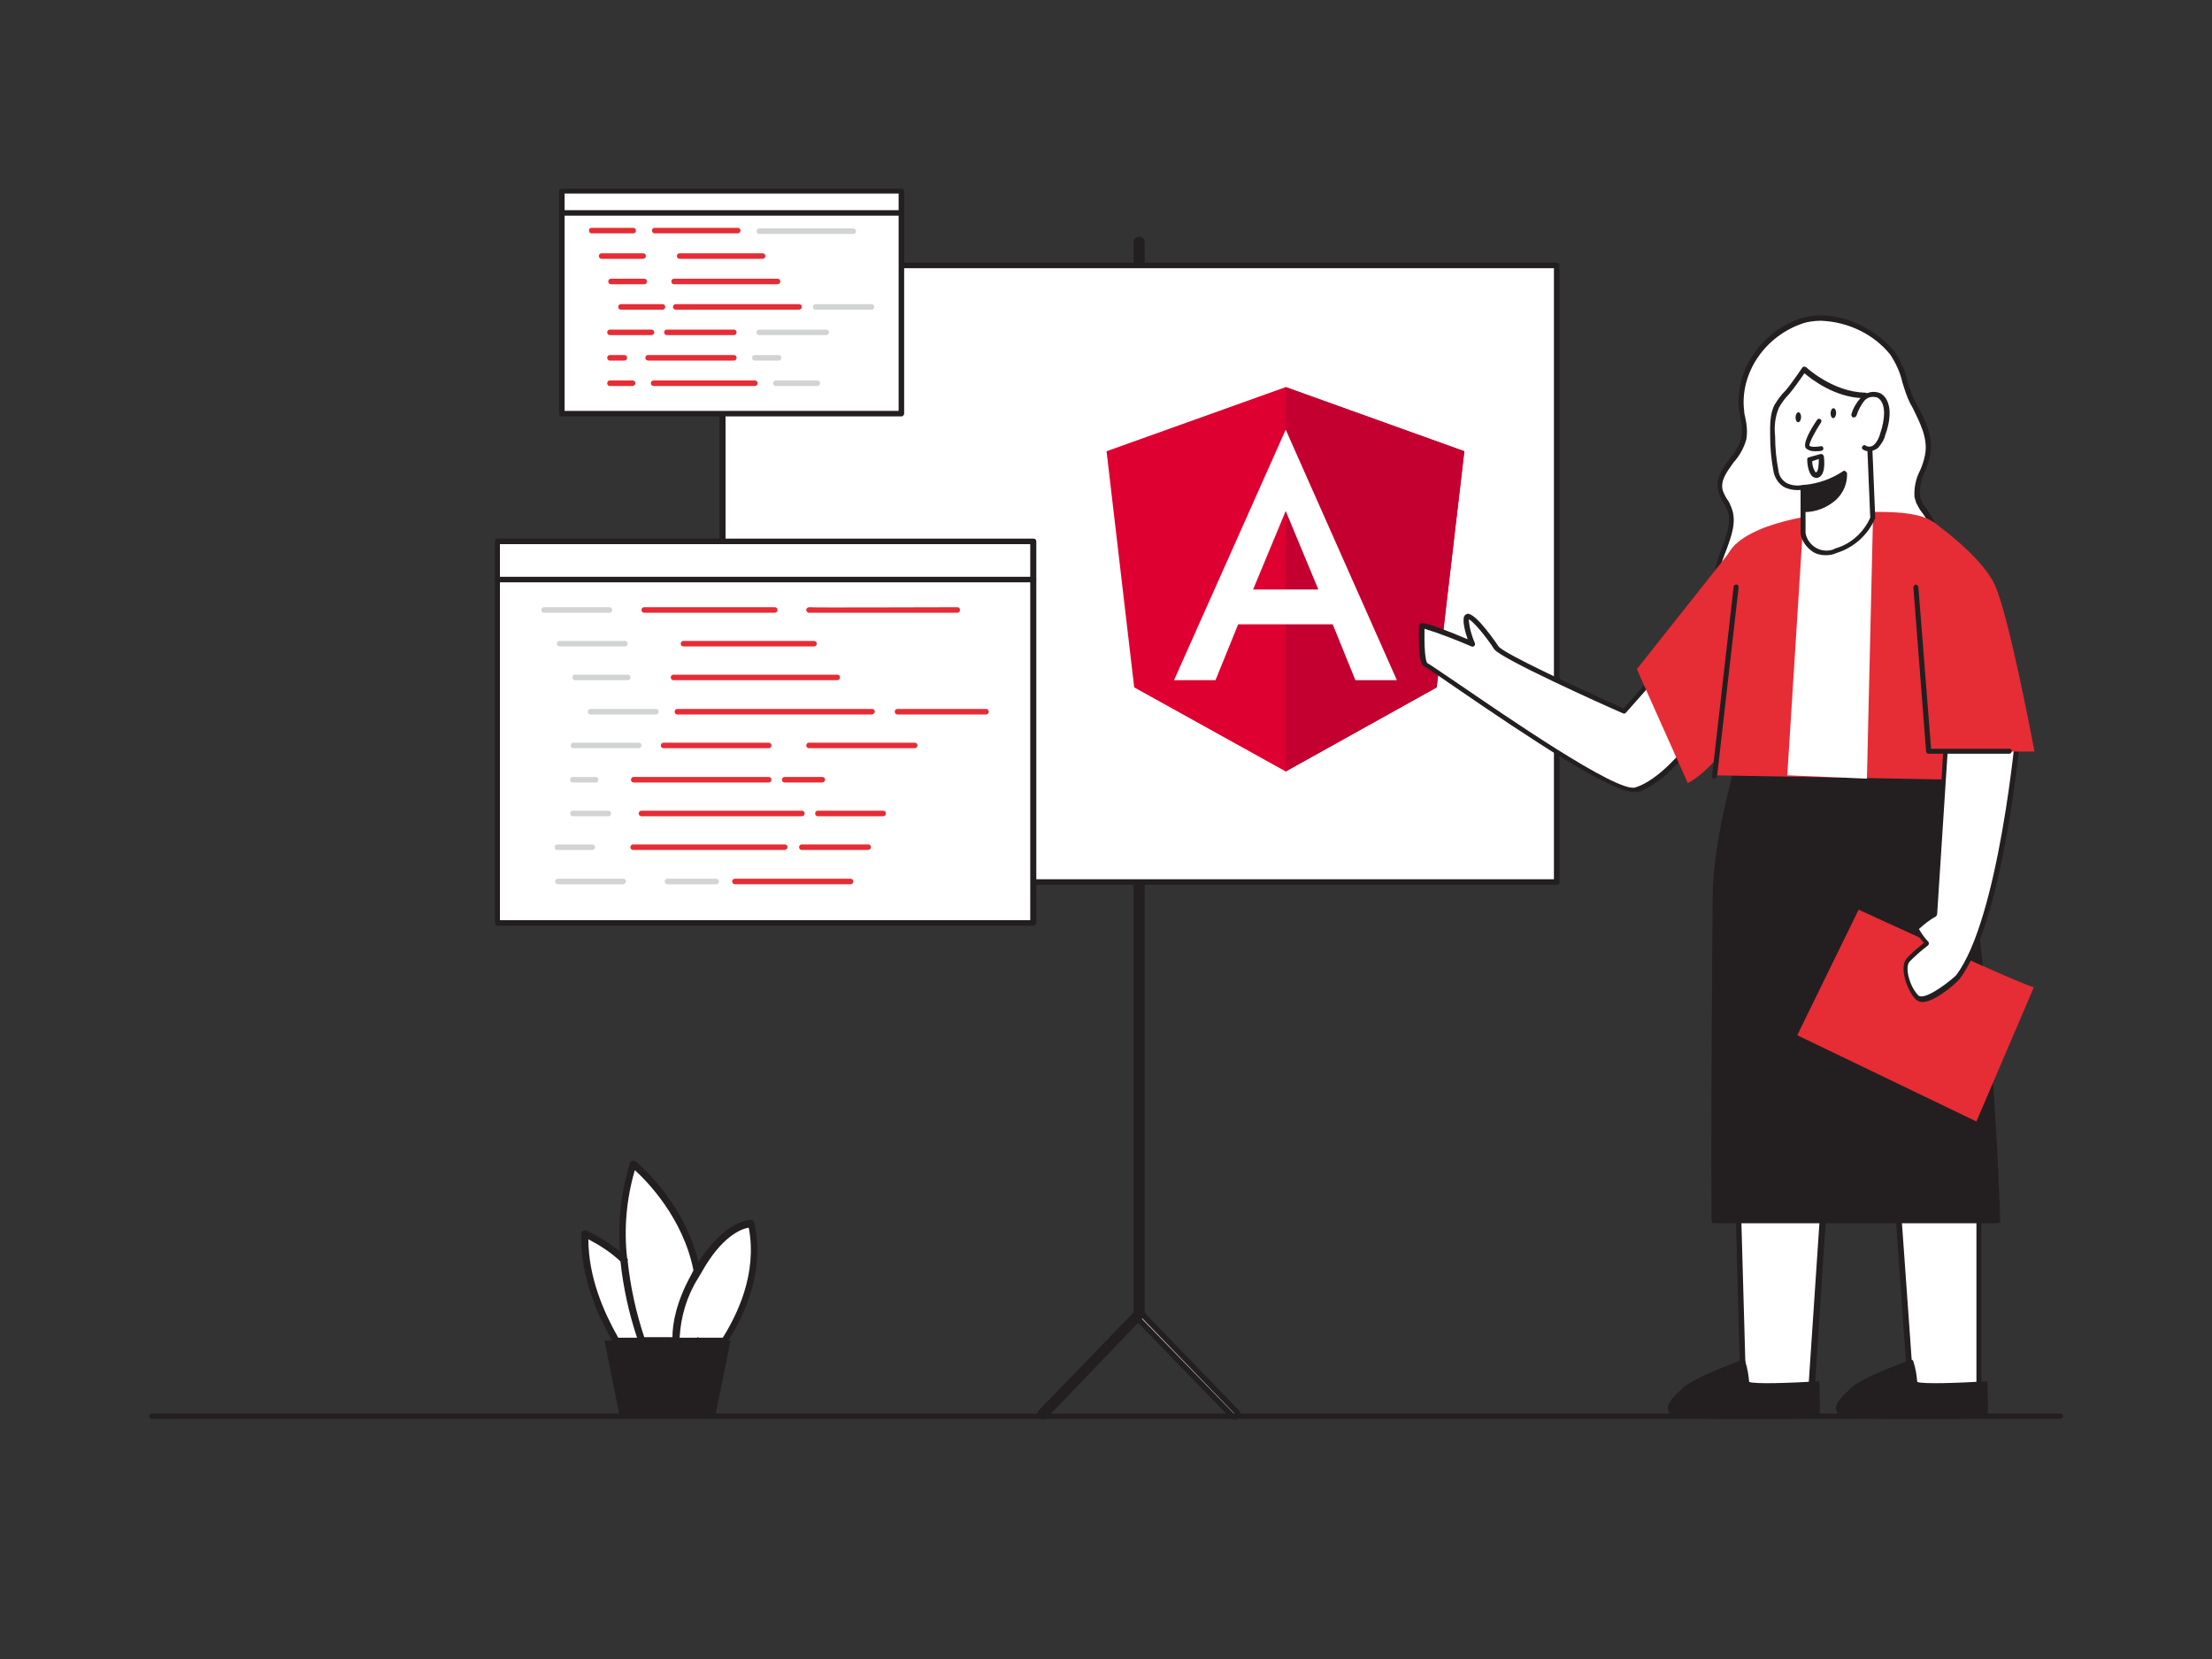 <?xml version="1.0" encoding="utf-8"?>
<!-- Generator: Adobe Illustrator 27.9.0, SVG Export Plug-In . SVG Version: 6.00 Build 0)  -->
<svg version="1.1" id="Calque_1" xmlns="http://www.w3.org/2000/svg" xmlns:xlink="http://www.w3.org/1999/xlink" x="0px" y="0px"
	 viewBox="0 0 400 300" style="enable-background:new 0 0 400 300;" xml:space="preserve">
<rect x="0" y="0" width="400" height="300" fill="#333333" stroke="none"/>
<style type="text/css">
	.st0{fill:#D1D3D4;}
	.st1{fill:none;stroke:#231F20;stroke-linecap:round;stroke-linejoin:round;}
	.st2{fill:#FFFFFF;}
	.st3{fill:#231F20;}
	.st4{fill:#E62C35;}
	.st5{fill:#DD0031;}
	.st6{fill:#C3002F;}
	.st7{display:none;}
	.st8{display:inline;}
	.st9{display:inline;fill:#FFFFFF;}
	.st10{display:inline;fill:#231F20;}
	.st11{display:inline;fill:#E62C35;}
</style>
<g>
	<g>
		<path class="st0" d="M206,238.1c-0.3,0-0.5-0.2-0.5-0.5V43.8c0-0.3,0.2-0.5,0.5-0.5s0.5,0.2,0.5,0.5v193.8
			C206.5,237.9,206.3,238.1,206,238.1z"/>
		<path class="st0" d="M188.6,256.2c-0.1,0-0.3-0.1-0.4-0.1c-0.2-0.2-0.2-0.5,0-0.7c0,0,0,0,0,0l17.4-18c0.2-0.2,0.5-0.2,0.7,0
			l17.4,18c0.2,0.2,0.1,0.5-0.1,0.7c-0.2,0.2-0.5,0.2-0.7,0l-17.1-17.6L189,256C188.9,256.1,188.8,256.2,188.6,256.2z"/>
		<path class="st1" d="M206,238.1c-0.3,0-0.5-0.2-0.5-0.5V43.8c0-0.3,0.2-0.5,0.5-0.5s0.5,0.2,0.5,0.5v193.8
			C206.5,237.9,206.3,238.1,206,238.1z"/>
		<path class="st1" d="M188.6,256.2c-0.1,0-0.3-0.1-0.4-0.1c-0.2-0.2-0.2-0.5,0-0.7c0,0,0,0,0,0l17.4-18c0.2-0.2,0.5-0.2,0.7,0
			l17.4,18c0.2,0.2,0.1,0.5-0.1,0.7c-0.2,0.2-0.5,0.2-0.7,0l-17.1-17.6L189,256C188.9,256.1,188.8,256.2,188.6,256.2z"/>
		<rect x="130.6" y="48" class="st2" width="150.9" height="111.5"/>
		<path class="st3" d="M281.5,160H130.6c-0.3,0-0.5-0.2-0.5-0.5V48c0-0.3,0.2-0.5,0.5-0.5c0,0,0,0,0,0h150.9c0.3,0,0.5,0.2,0.5,0.5
			c0,0,0,0,0,0.1v111.5C282.1,159.8,281.9,160,281.5,160C281.6,160,281.6,160,281.5,160z M131.2,159H281V48.5H131.2V159z"/>
	</g>
	<path class="st0" d="M180.9,122.1h-35.8c-0.3,0-0.5-0.2-0.5-0.5s0.2-0.5,0.5-0.5h35.9c0.3,0,0.5,0.2,0.5,0.5
		C181.4,121.9,181.2,122.1,180.9,122.1C180.9,122.1,180.9,122.1,180.9,122.1z"/>
	<path class="st0" d="M180.9,130.4h-35.8c-0.3,0-0.5-0.2-0.5-0.5s0.2-0.5,0.5-0.5h35.9c0.3,0,0.5,0.2,0.5,0.5
		C181.4,130.1,181.2,130.4,180.9,130.4C180.9,130.4,180.9,130.4,180.9,130.4z"/>
	<path class="st0" d="M180.9,138.6h-35.8c-0.3,0-0.5-0.2-0.5-0.5s0.2-0.5,0.5-0.5h35.9c0.3,0,0.5,0.2,0.5,0.5
		S181.2,138.6,180.9,138.6L180.9,138.6z"/>
	<path class="st0" d="M172.3,146.9h-27.2c-0.3,0-0.5-0.2-0.5-0.5s0.2-0.5,0.5-0.5h27.2c0.3,0,0.5,0.2,0.5,0.5
		C172.8,146.6,172.6,146.9,172.3,146.9C172.3,146.9,172.3,146.9,172.3,146.9z"/>
</g>
<path class="st3" d="M372.5,256.6H27.5c-0.3,0-0.5-0.2-0.5-0.5s0.2-0.5,0.5-0.5h345.1c0.3,0,0.5,0.2,0.5,0.5
	S372.8,256.6,372.5,256.6z"/>
<g>
	<rect x="89.9" y="97.9" class="st2" width="96.9" height="69"/>
	<path class="st3" d="M186.8,167.4H90c-0.3,0-0.5-0.2-0.5-0.5v-69c0-0.3,0.2-0.5,0.5-0.5h96.9c0.3,0,0.5,0.2,0.5,0.5v69
		C187.4,167.2,187.1,167.4,186.8,167.4C186.8,167.4,186.8,167.4,186.8,167.4z M90.4,166.4h95.9v-68H90.4V166.4z"/>
	<path class="st3" d="M186.8,105.3H90c-0.3,0-0.5-0.2-0.5-0.5s0.2-0.5,0.5-0.5h96.9c0.3,0,0.5,0.2,0.5,0.5
		C187.4,105,187.1,105.3,186.8,105.3C186.8,105.3,186.8,105.3,186.8,105.3z"/>
	<path class="st0" d="M110.3,110.8H98.4c-0.3,0-0.5-0.2-0.5-0.5s0.2-0.5,0.5-0.5h11.8c0.3,0,0.5,0.2,0.5,0.5
		S110.5,110.8,110.3,110.8z"/>
	<path class="st4" d="M140.1,110.8h-23.6c-0.3,0-0.5-0.2-0.5-0.5c0-0.3,0.2-0.5,0.5-0.5h23.6c0.3,0,0.5,0.2,0.5,0.5
		S140.4,110.8,140.1,110.8z"/>
	<path class="st4" d="M147.2,116.9h-23.6c-0.3,0-0.5-0.2-0.5-0.5c0-0.3,0.2-0.5,0.5-0.5h23.6c0.3,0,0.5,0.2,0.5,0.5
		S147.5,116.9,147.2,116.9z"/>
	<path class="st0" d="M113,116.9h-11.8c-0.3,0-0.5-0.2-0.5-0.5c0-0.3,0.2-0.5,0.5-0.5H113c0.3,0,0.5,0.2,0.5,0.5
		S113.3,116.9,113,116.9z"/>
	<path class="st0" d="M113.5,123H104c-0.3,0-0.5-0.2-0.5-0.5c0-0.3,0.2-0.5,0.5-0.5h9.5c0.3,0,0.5,0.2,0.5,0.5
		C114,122.8,113.8,123,113.5,123z"/>
	<path class="st4" d="M151.4,123h-29.6c-0.3,0-0.5-0.2-0.5-0.5c0-0.3,0.2-0.5,0.5-0.5h29.6c0.3,0,0.5,0.2,0.5,0.5
		C151.9,122.8,151.7,123,151.4,123z"/>
	<path class="st0" d="M118.6,129.2h-11.8c-0.3,0-0.5-0.2-0.5-0.5s0.2-0.5,0.5-0.5h11.8c0.3,0,0.5,0.2,0.5,0.5
		C119.1,129,118.9,129.2,118.6,129.2z"/>
	<path class="st4" d="M157.6,129.2h-35.1c-0.3,0-0.5-0.2-0.5-0.5s0.2-0.5,0.5-0.5h35.2c0.3,0,0.5,0.2,0.5,0.5
		S157.8,129.2,157.6,129.2L157.6,129.2z"/>
	<path class="st0" d="M115.5,135.3h-11.8c-0.3,0-0.5-0.2-0.5-0.5s0.2-0.5,0.5-0.5h11.8c0.3,0,0.5,0.2,0.5,0.5
		S115.7,135.3,115.5,135.3z"/>
	<path class="st4" d="M139,135.3H120c-0.3,0-0.5-0.2-0.5-0.5s0.2-0.5,0.5-0.5H139c0.3,0,0.5,0.2,0.5,0.5S139.3,135.3,139,135.3z"/>
	<path class="st4" d="M165.4,135.3h-19.1c-0.3,0-0.5-0.2-0.5-0.5s0.2-0.5,0.5-0.5h19.1c0.3,0,0.5,0.2,0.5,0.5
		S165.7,135.3,165.4,135.3z"/>
	<path class="st0" d="M107.7,141.5h-4.1c-0.3,0-0.5-0.2-0.5-0.5s0.2-0.5,0.5-0.5h4.1c0.3,0,0.5,0.2,0.5,0.5S108,141.5,107.7,141.5z"
		/>
	<path class="st4" d="M139,141.5h-24.4c-0.3,0-0.5-0.2-0.5-0.5s0.2-0.5,0.5-0.5H139c0.3,0,0.5,0.2,0.5,0.5S139.3,141.5,139,141.5z"
		/>
	<path class="st4" d="M148.7,141.5h-6.8c-0.3,0-0.5-0.2-0.5-0.5s0.2-0.5,0.5-0.5h6.8c0.3,0,0.5,0.2,0.5,0.5S148.9,141.5,148.7,141.5
		z"/>
	<path class="st0" d="M110,147.6h-6.4c-0.3,0-0.5-0.2-0.5-0.5c0-0.3,0.2-0.5,0.5-0.5h6.4c0.3,0,0.5,0.2,0.5,0.5
		C110.5,147.4,110.3,147.6,110,147.6z"/>
	<path class="st4" d="M145,147.6h-29c-0.3,0-0.5-0.2-0.5-0.5s0.2-0.5,0.5-0.5h29c0.3,0,0.5,0.2,0.5,0.5
		C145.5,147.4,145.3,147.6,145,147.6z"/>
	<path class="st4" d="M159.7,147.6h-11.8c-0.3,0-0.5-0.2-0.5-0.5s0.2-0.5,0.5-0.5h11.8c0.3,0,0.5,0.2,0.5,0.5
		C160.2,147.4,160,147.6,159.7,147.6z"/>
	<path class="st0" d="M107.1,153.7h-6.3c-0.3,0-0.5-0.2-0.5-0.5c0-0.3,0.2-0.5,0.5-0.5h6.3c0.3,0,0.5,0.2,0.5,0.5
		S107.4,153.7,107.1,153.7z"/>
	<path class="st4" d="M141.9,153.7h-27.4c-0.3,0-0.5-0.2-0.5-0.5s0.2-0.5,0.5-0.5h27.4c0.3,0,0.5,0.2,0.5,0.5
		S142.1,153.7,141.9,153.7z"/>
	<path class="st0" d="M112.7,159.9h-11.8c-0.3,0-0.5-0.2-0.5-0.5c0-0.3,0.2-0.5,0.5-0.5h11.8c0.3,0,0.5,0.2,0.5,0.5
		S112.9,159.9,112.7,159.9z"/>
	<path class="st4" d="M178.3,129.2h-16c-0.3,0-0.5-0.2-0.5-0.5s0.2-0.5,0.5-0.5h16c0.3,0,0.5,0.2,0.5,0.5S178.6,129.2,178.3,129.2z"
		/>
	<path class="st4" d="M154.3,110.8c-4.6,0-7.9,0-8.1,0c-0.3-0.1-0.4-0.3-0.4-0.6c0.1-0.3,0.3-0.4,0.6-0.4c0.8,0.1,19.5,0,26.7,0l0,0
		c0.3,0,0.5,0.2,0.5,0.5c0,0.3-0.2,0.5-0.5,0.5L154.3,110.8z"/>
	<path class="st4" d="M157,153.7h-12c-0.3,0-0.5-0.2-0.5-0.5s0.2-0.5,0.5-0.5h12c0.3,0,0.5,0.2,0.5,0.5S157.2,153.7,157,153.7z"/>
	<path class="st0" d="M129.5,159.9h-8.8c-0.3,0-0.5-0.2-0.5-0.5s0.2-0.5,0.5-0.5h8.8c0.3,0,0.5,0.2,0.5,0.5S129.8,159.9,129.5,159.9
		z"/>
	<path class="st4" d="M153.8,159.9h-20.9c-0.3,0-0.5-0.2-0.5-0.5s0.2-0.5,0.5-0.5h20.9c0.3,0,0.5,0.2,0.5,0.5
		C154.3,159.7,154.1,159.9,153.8,159.9L153.8,159.9z"/>
</g>
<g>
	<rect x="101.6" y="34.5" class="st2" width="61.4" height="40.2"/>
	<path class="st3" d="M163,75.3h-61.4c-0.3,0-0.5-0.2-0.5-0.5V34.6c0-0.3,0.2-0.5,0.5-0.5H163c0.3,0,0.5,0.2,0.5,0.5v40.2
		C163.5,75,163.3,75.3,163,75.3z M102.1,74.3h60.4V35h-60.4V74.3z"/>
	<path class="st3" d="M163,39h-61.4c-0.3,0-0.5-0.2-0.5-0.5s0.2-0.5,0.5-0.5H163c0.3,0,0.5,0.2,0.5,0.5S163.3,39,163,39z"/>
	<path class="st4" d="M114.5,42.2H107c-0.3,0-0.5-0.2-0.5-0.5s0.2-0.5,0.5-0.5h7.5c0.3,0,0.5,0.2,0.5,0.5
		C115,42,114.8,42.2,114.5,42.2z"/>
	<path class="st4" d="M133.4,42.2h-15c-0.3,0-0.5-0.2-0.5-0.5c0-0.3,0.2-0.5,0.5-0.5h15c0.3,0,0.5,0.2,0.5,0.5
		S133.7,42.2,133.4,42.2z"/>
	<path class="st4" d="M137.9,46.8h-15c-0.3,0-0.5-0.2-0.5-0.5c0-0.3,0.2-0.5,0.5-0.5h15c0.3,0,0.5,0.2,0.5,0.5
		S138.2,46.8,137.9,46.8z"/>
	<path class="st4" d="M116.3,46.8h-7.5c-0.3,0-0.5-0.2-0.5-0.5s0.2-0.5,0.5-0.5h7.5c0.3,0,0.5,0.2,0.5,0.5
		C116.8,46.6,116.5,46.8,116.3,46.8z"/>
	<path class="st4" d="M116.5,51.4h-6c-0.3,0-0.5-0.2-0.5-0.5s0.2-0.5,0.5-0.5h6c0.3,0,0.5,0.2,0.5,0.5S116.8,51.4,116.5,51.4z"/>
	<path class="st4" d="M140.6,51.4h-18.7c-0.3,0-0.5-0.2-0.5-0.5c0-0.3,0.2-0.5,0.5-0.5h18.7c0.3,0,0.5,0.2,0.5,0.5
		C141.1,51.2,140.9,51.4,140.6,51.4z"/>
	<path class="st4" d="M119.8,56h-7.5c-0.3,0-0.5-0.2-0.5-0.5s0.2-0.5,0.5-0.5h7.5c0.3,0,0.5,0.2,0.5,0.5S120.1,56,119.8,56z"/>
	<path class="st4" d="M144.5,56h-22.3c-0.3,0-0.5-0.2-0.5-0.5s0.2-0.5,0.5-0.5h22.3c0.3,0,0.5,0.2,0.5,0.5
		C145,55.8,144.7,56,144.5,56z"/>
	<path class="st4" d="M117.8,60.6h-7.5c-0.3,0-0.5-0.2-0.5-0.5s0.2-0.5,0.5-0.5h7.5c0.3,0,0.5,0.2,0.5,0.5S118.1,60.6,117.8,60.6z"
		/>
	<path class="st4" d="M132.7,60.6h-12.1c-0.3,0-0.5-0.2-0.5-0.5s0.2-0.5,0.5-0.5h12.1c0.3,0,0.5,0.2,0.5,0.5S133,60.6,132.7,60.6z"
		/>
	<path class="st0" d="M149.4,60.6h-12.1c-0.3,0-0.5-0.2-0.5-0.5s0.2-0.5,0.5-0.5h12.1c0.3,0,0.5,0.2,0.5,0.5S149.7,60.6,149.4,60.6z
		"/>
	<path class="st4" d="M112.9,65.2h-2.6c-0.3,0-0.5-0.2-0.5-0.5c0-0.3,0.2-0.5,0.5-0.5h2.6c0.3,0,0.5,0.2,0.5,0.5
		C113.4,65,113.2,65.2,112.9,65.2L112.9,65.2z"/>
	<path class="st4" d="M132.7,65.2h-15.5c-0.3,0-0.5-0.2-0.5-0.5c0-0.3,0.2-0.5,0.5-0.5h15.5c0.3,0,0.5,0.2,0.5,0.5
		C133.2,65,133,65.2,132.7,65.2z"/>
	<path class="st0" d="M140.8,65.2h-4.3c-0.3,0-0.5-0.2-0.5-0.5c0-0.3,0.2-0.5,0.5-0.5h4.3c0.3,0,0.5,0.2,0.5,0.5
		C141.3,65,141.1,65.2,140.8,65.2z"/>
	<path class="st4" d="M114.4,69.8h-4.1c-0.3,0-0.5-0.2-0.5-0.5c0-0.3,0.2-0.5,0.5-0.5h4.1c0.3,0,0.5,0.2,0.5,0.5
		C114.9,69.6,114.6,69.8,114.4,69.8z"/>
	<path class="st4" d="M136.5,69.8h-18.3c-0.3,0-0.5-0.2-0.5-0.5c0-0.3,0.2-0.5,0.5-0.5h18.3c0.3,0,0.5,0.2,0.5,0.5
		C137,69.6,136.8,69.8,136.5,69.8z"/>
	<path class="st0" d="M147.8,69.8h-7.5c-0.3,0-0.5-0.2-0.5-0.5c0-0.3,0.2-0.5,0.5-0.5h7.5c0.3,0,0.5,0.2,0.5,0.5
		C148.3,69.6,148.1,69.8,147.8,69.8z"/>
	<path class="st0" d="M157.6,56h-10.1c-0.3,0-0.5-0.2-0.5-0.5c0-0.3,0.2-0.5,0.5-0.5h10.1c0.3,0,0.5,0.2,0.5,0.5S157.9,56,157.6,56z
		"/>
	<path class="st0" d="M142.5,42.3c-5.1,0-5.2,0-5.3,0c-0.3-0.1-0.4-0.3-0.4-0.6c0.1-0.3,0.3-0.4,0.6-0.4c0.6,0,10.4,0,16.9,0l0,0
		c0.3,0,0.5,0.2,0.5,0.5c0,0,0,0,0,0c0,0.3-0.2,0.5-0.5,0.5L142.5,42.3z"/>
</g>
<g>
	<polygon class="st5" points="232.5,70 232.5,70 232.5,70 200.1,81.6 205.1,124.3 232.5,139.5 232.5,139.5 232.5,139.5 259.8,124.3 
		264.8,81.6 	"/>
	<polygon class="st6" points="232.5,70 232.5,77.8 232.5,77.7 232.5,112.9 232.5,112.9 232.5,139.5 232.5,139.5 259.8,124.3 
		264.8,81.6 	"/>
	<path class="st2" d="M232.5,77.7L212.3,123l0,0h7.5l0,0l4.1-10.1H241l4.1,10.1l0,0h7.5l0,0L232.5,77.7L232.5,77.7L232.5,77.7
		L232.5,77.7L232.5,77.7z M238.4,106.6h-11.8l5.9-14.2L238.4,106.6z"/>
</g>
<g>
	<polygon class="st2" points="342.9,213.2 345.7,253.5 357.9,251.7 357.9,211.3 	"/>
	<path class="st3" d="M345.2,254.1l-2.9-41.3l16-2v41.3L345.2,254.1z M343.4,213.7l2.8,39.3l11.2-1.7v-39.3L343.4,213.7z"/>
	<path class="st3" d="M359,256.1c0.1-1.9,0.1-3.8,0-5.7c0,0-13.3,0.9-12.8-0.2c-0.1-1.3-0.4-2.5-0.7-3.7c0,0-8.3,3-10.6,5
		s-3.1,3.2-2.1,4.1C333.7,256.5,359,256.1,359,256.1z"/>
	<path class="st3" d="M347.8,256.6c-7.3,0-14.7-0.1-15.3-0.8c-0.3-0.3-0.5-0.7-0.5-1.2c0-1,1-2,2.7-3.6c2.3-2.1,10.4-4.9,10.7-5.1
		c0.1,0,0.2,0,0.4,0c0.1,0.1,0.2,0.2,0.2,0.3c0.4,1.2,0.6,2.5,0.7,3.7c1.1,0.4,7,0.2,12.3-0.1c0.1,0,0.2,0,0.3,0.1
		c0.1,0.1,0.1,0.2,0.1,0.3c0.2,5.7,0,5.8-0.1,6c-0.1,0.1-0.2,0.1-0.3,0.1l0,0C356.2,256.6,352,256.6,347.8,256.6z M345.2,247.1
		c-1.8,0.6-8.1,3.1-10,4.7c-1.2,1.1-2.4,2.2-2.4,2.9c0,0.2,0.1,0.4,0.2,0.5c1.1,0.6,16,0.6,25.5,0.4c0-0.8,0-2.8,0-4.8
		c-5.5,0.4-12.1,0.6-12.7-0.3c-0.2-0.2-0.2-0.4-0.1-0.6C345.6,249,345.4,248,345.2,247.1L345.2,247.1z"/>
	<polygon class="st2" points="314.3,217.1 315.3,253.5 327.5,251.7 330.1,213.2 	"/>
	<path class="st3" d="M314.8,254.1l-1-37.4l16.9-4.1l-2.6,39.5L314.8,254.1z M314.8,217.5l1,35.4l11.2-1.7l2.5-37.4L314.8,217.5z"/>
	<path class="st2" d="M299.9,121.5l-6.2,7c0,0-22-9.7-23.1-11.4c-1.1-1.7-4.3-5.9-5.2-5.7s0.8,4.9,0.8,4.9s-9.2-3.9-9.2-3.2
		s-0.3,6.6,0.8,7s33.4,23.8,37.9,22.5s9.2-7.3,9.2-7.3"/>
	<path class="st3" d="M295.4,143.2c-4.1,0-18.1-9.2-32.8-19.3c-2.5-1.7-4.6-3.2-4.9-3.3c-0.9-0.3-1.2-2.3-1.1-7c0-0.2,0-0.3,0-0.4
		c0-0.2,0.1-0.3,0.2-0.4c0.2-0.2,0.8-0.5,8.6,2.8c-0.5-1.4-1-3.5-0.6-4.2c0.1-0.2,0.3-0.3,0.5-0.4c1.6-0.3,5.6,5.8,5.7,5.9
		c0.8,1.2,14.1,7.4,22.6,11.2l6-6.8c0.2-0.2,0.5-0.2,0.6,0c0.1,0.2,0.2,0.4,0,0.6l-6.2,7c-0.1,0.1-0.3,0.2-0.5,0.1
		c-3.7-1.6-22.1-9.9-23.3-11.6c-1.4-2.2-3.8-5.1-4.6-5.4c0.1,1.5,0.5,2.9,1.1,4.3c0.1,0.2,0,0.4-0.1,0.5c-0.1,0.1-0.3,0.2-0.5,0.1
		c-2.8-1.2-5.6-2.3-8.5-3.2c0,0,0,0,0,0.1c-0.1,5.2,0.4,6,0.5,6.1c0.2,0.1,1.3,0.8,5.1,3.4c8.8,6,29.2,20.1,32.5,19.1
		c4.3-1.3,8.9-7.1,8.9-7.2c0.2-0.2,0.5-0.2,0.7,0c0.1,0.1,0.2,0.4,0.1,0.6c-0.2,0.2-4.8,6.1-9.4,7.5
		C295.8,143.1,295.6,143.2,295.4,143.2z"/>
	<path class="st3" d="M309.9,220.7c-0.2-18.6,0.1-47.7,0.1-58.8s5.3-27.9,5.3-27.9l36.8-1.2c0,0,7.4,37,9,87.9L309.9,220.7z"/>
	<path class="st3" d="M361.1,221.2h-51.2c-0.2,0-0.4-0.2-0.4-0.4l0,0c-0.1-12.6,0-29.7,0.1-43.4c0-6.3,0.1-11.8,0.1-15.3
		c0-11,5.2-27.9,5.3-28.1c0.1-0.2,0.2-0.3,0.4-0.3l36.8-1.2c0.2,0,0.4,0.2,0.5,0.4c0.1,0.4,7.4,37.6,9,87.9c0,0.1,0,0.2-0.1,0.3
		C361.3,221.1,361.2,221.2,361.1,221.2z M310.3,220.3h50.3c-1.6-47.3-8.2-83-9-87l-36.1,1.2c-0.7,2.3-5.1,17.4-5.1,27.5
		c0,3.6,0,9-0.1,15.3C310.3,190.9,310.2,207.7,310.3,220.3L310.3,220.3z"/>
	<path class="st2" d="M346.9,89.8c-0.4-2.4,1.4-4.9,1.8-7.4c0.7-3.5-1.2-6.7-2.8-9.8s-1.7-6.3-3.6-8.8c-3.7-4.7-11.3-7.8-17-5.6
		c-6.5,2.5-11.2,9.1-10.3,16.1c0.2,1.7,0.7,3.3,0.4,4.9c-0.7,3.4-5,6-4.2,9.4c0.3,1.2,1.1,2.1,1.6,3.2c1.4,3.5-1.3,7.2-2.1,11
		c-0.6,3.3,0.4,6.7,1.4,9.8c0.9,2.8,2.1,5.7,4.6,7.1c1.6,0.8,3.4,1.1,5.2,1c8,0.1,16.4-1.4,22.5-6.7s8.6-15,4-21.5
		c-0.5-0.6-0.9-1.3-1.3-2C347,90.4,346.9,90.1,346.9,89.8z"/>
	<path class="st3" d="M322.8,121.4h-0.9c-1.9,0.1-3.8-0.3-5.5-1.1c-2.7-1.5-3.9-4.6-4.8-7.4c-1.1-3.2-2.1-6.7-1.4-10.1
		c0.3-1.3,0.7-2.6,1.2-3.8c0.9-2.4,1.8-4.8,0.9-6.9c-0.2-0.4-0.4-0.9-0.7-1.3c-0.4-0.6-0.7-1.3-0.9-2.1c-0.5-2.2,0.8-4,2.1-5.8
		c1-1.1,1.7-2.4,2.1-3.8c0.2-1.2,0.1-2.4-0.2-3.5c-0.1-0.4-0.1-0.8-0.2-1.2c-0.9-7,3.5-13.9,10.5-16.6c6.2-2.4,14,1.2,17.6,5.8
		c1.1,1.6,1.9,3.4,2.3,5.2c0.3,1.2,0.8,2.5,1.3,3.6l0.5,0.9c1.5,2.8,3,5.8,2.3,9.1c-0.2,1-0.5,2-0.9,2.9c-0.7,1.3-1,2.8-0.9,4.3l0,0
		c0,0.3,0.1,0.5,0.2,0.8c0.2,0.5,0.5,1,0.9,1.5l0.3,0.4c3.9,5.5,3.4,15.6-4.1,22.1C339.6,119.1,332,121.4,322.8,121.4z M329.3,58
		c-1.3,0-2.7,0.2-3.9,0.7c-6.6,2.5-10.8,9.1-10,15.6c0,0.4,0.1,0.8,0.2,1.2c0.3,1.3,0.4,2.6,0.2,3.9c-0.4,1.5-1.2,3-2.3,4.2
		c-1.2,1.7-2.4,3.2-2,5c0.2,0.6,0.5,1.2,0.9,1.8c0.3,0.4,0.5,0.9,0.7,1.4c1,2.5,0,5.1-0.9,7.6c-0.5,1.2-0.9,2.4-1.2,3.6
		c-0.6,3.2,0.3,6.3,1.4,9.6c0.9,2.6,2,5.6,4.4,6.9c1.6,0.7,3.3,1.1,5,1c9.4,0.2,17-2.1,22.1-6.6c7.1-6.2,7.6-15.7,3.9-20.9
		c-0.1-0.1-0.2-0.3-0.3-0.4c-0.4-0.5-0.7-1.1-1-1.7c-0.1-0.3-0.2-0.7-0.3-1c-0.1-1.6,0.2-3.3,1-4.8c0.4-0.9,0.7-1.8,0.9-2.8
		c0.6-3-0.9-5.8-2.2-8.5l-0.5-0.9c-0.6-1.2-1-2.5-1.4-3.8c-0.4-1.8-1.2-3.5-2.2-5C338.8,60.4,334.2,58.2,329.3,58z"/>
	<path class="st4" d="M313.9,98.4L296,121c0,0,1.8,4.1,9.2,20.6c6.5-3.2,17.3-20.8,17.3-20.8L313.9,98.4z"/>
	<path class="st4" d="M330.2,92.9c0,0-14.3,1.3-17.6,7.1s-2.5,40.2-2.5,40.2l43.5,0.8c0,0,4.3-34.7-1.6-43.7
		C349.8,92.2,343.8,92.2,330.2,92.9z"/>
	<polygon class="st2" points="338.7,93.5 337.6,140.8 323.2,140.2 326,95.8 	"/>
	<path class="st2" d="M326.1,88.1l0,8.3c0,0,0.8,4.7,5.9,3.2c3-0.9,5.5-3.1,6.7-6l-0.6-14.4c-0.7-2.5-0.9-5.1-0.8-7.7
		c-6.2-0.1-11-4.8-11-4.8s-2.1,3.2-3,4.2c-0.7,0.8-1.4,1.6-1.9,2.5c-0.7,1.7-1,3.5-0.8,5.4c0,2.1,0.2,4.2,0.6,6.3
		C322,89,326.1,88.1,326.1,88.1z"/>
	<path class="st3" d="M330.1,100.4c-0.8,0-1.7-0.2-2.4-0.7c-1.1-0.8-1.9-1.9-2.1-3.2v-7.9c-1.1,0.1-2.2-0.1-3.1-0.6
		c-0.9-0.6-1.6-1.6-1.8-2.8c-0.4-2.1-0.6-4.2-0.6-6.4c0-1.7-0.1-3.9,0.8-5.6c0.6-1,1.2-1.8,2-2.6c0.9-1,3-4.1,3-4.1
		c0.1-0.2,0.4-0.3,0.7-0.1c0,0,0,0,0,0c0,0,4.8,4.5,10.7,4.6c0.1,0,0.2,0.1,0.3,0.1c0.1,0.1,0.1,0.2,0.1,0.3c-0.1,2.4,0.1,4.7,0.7,7
		c0.1,0.2,0.1,0.5,0.1,0.7c0,0.1,0.6,14.4,0.6,14.4c0,0.1,0,0.1,0,0.2c-1.3,3-3.8,5.3-7,6.3C331.5,100.3,330.8,100.4,330.1,100.4z
		 M326.5,96.4c0.4,2.1,2.4,3.5,4.5,3.1c0.3-0.1,0.6-0.1,0.8-0.3c2.9-0.8,5.2-2.9,6.4-5.6c-0.6-14.3-0.6-14.3-0.6-14.3
		c0-0.2-0.1-0.4-0.1-0.5c-0.6-2.2-0.8-4.5-0.7-6.8c-5.1-0.2-9.2-3.4-10.5-4.5c-0.9,1.3-1.8,2.6-2.8,3.8c-0.7,0.7-1.3,1.5-1.8,2.4
		c-0.7,1.6-0.9,3.4-0.7,5.2c0,2.1,0.2,4.1,0.6,6.2c0.1,0.9,0.6,1.7,1.4,2.2c0.9,0.5,2,0.6,3,0.4c0.2-0.1,0.5,0.1,0.5,0.3
		c0,0,0,0.1,0,0.1L326.5,96.4L326.5,96.4z"/>
	<path class="st3" d="M326.1,92.2c2.1,0,4-0.7,5.6-2.1c1.2-1.2,1.9-2.8,1.9-4.5c-2.2,1.4-4.8,2.3-7.5,2.5L326.1,92.2z"/>
	<path class="st3" d="M326.3,92.6h-0.2c-0.2,0-0.4-0.2-0.4-0.4l0-4.1c0-0.2,0.2-0.4,0.4-0.4c0,0,0,0,0,0c2.6-0.2,5.1-1.1,7.2-2.5
		c0.1-0.1,0.3-0.1,0.4,0c0.1,0.1,0.2,0.2,0.3,0.3c0.1,1.8-0.6,3.6-2,4.9C330.4,91.8,328.4,92.6,326.3,92.6z M326.5,88.5v3.2
		c1.8-0.1,3.5-0.8,4.8-2c0.9-0.9,1.6-2.1,1.7-3.4C331,87.5,328.8,88.2,326.5,88.5z"/>
	<path class="st2" d="M329,76.1c0,0-2.7,4-2,4.7s2.4,0.2,2.4,0.2"/>
	<path class="st3" d="M328.2,81.6c-0.6,0-1.1-0.1-1.6-0.5c-0.7-0.8,0.7-3.3,2-5.2c0.1-0.2,0.4-0.2,0.6-0.1c0.2,0.1,0.2,0.4,0.1,0.6
		c-1.2,1.8-2.2,3.8-2.1,4.2c0.3,0.3,1.4,0.2,2,0.1c0.2-0.1,0.5,0.1,0.5,0.3c0.1,0.2-0.1,0.5-0.3,0.5c0,0,0,0,0,0
		C329.1,81.6,328.7,81.6,328.2,81.6z"/>
	
		<ellipse transform="matrix(3.925982e-02 -0.999 0.999 3.925982e-02 237.102 397.365)" class="st3" cx="325.2" cy="75.4" rx="0.9" ry="0.5"/>
	
		<ellipse transform="matrix(3.925982e-02 -0.999 0.999 3.925982e-02 243.988 402.955)" class="st3" cx="331.5" cy="74.6" rx="0.9" ry="0.5"/>
	<path class="st2" d="M327.2,83.1l2.1-0.6c0,0,0.4,3.1-0.8,3.4S327.2,83.1,327.2,83.1z"/>
	<path class="st3" d="M328.4,86.4c-0.2,0-0.5-0.1-0.6-0.2c-0.9-0.7-1-2.7-1-3.1c0-0.2,0.1-0.4,0.3-0.4l2.1-0.6c0.1,0,0.3,0,0.4,0.1
		c0.1,0.1,0.2,0.2,0.2,0.3c0.1,0.6,0.4,3.5-1.1,3.9C328.6,86.4,328.5,86.5,328.4,86.4z M327.7,83.4c0,0.7,0.2,1.4,0.6,2
		c0,0,0.1,0,0.1,0c0.4-0.1,0.5-1.3,0.5-2.4L327.7,83.4z"/>
	<path class="st3" d="M310,140.8L310,140.8c-0.3,0-0.5-0.2-0.4-0.5c0,0,0,0,0,0l3.9-34.2c0-0.2,0.2-0.4,0.5-0.4
		c0.2,0,0.4,0.2,0.4,0.5l-3.9,34.2C310.4,140.6,310.2,140.8,310,140.8z"/>
	<path class="st2" d="M335.3,75c0.3-1,0.8-2,1.6-2.8c0.7-0.8,1.9-1.1,3-0.7c1,0.7,1.6,1.9,1.4,3.1c0,1.4-0.3,2.7-0.7,4
		c-0.2,0.8-0.6,1.5-1.1,2.1c-0.6,0.6-1.5,0.7-2.2,0.3"/>
	<path class="st3" d="M338,81.6c-0.4,0-0.8-0.1-1.1-0.3c-0.2-0.1-0.3-0.4-0.1-0.6c0,0,0,0,0,0c0.1-0.2,0.4-0.3,0.6-0.1c0,0,0,0,0,0
		c0.5,0.3,1.2,0.2,1.6-0.3c0.5-0.5,0.8-1.2,1-1.9c0.4-1.2,0.7-2.5,0.7-3.8c0-0.5-0.1-2.1-1.2-2.7c-0.9-0.3-1.8-0.1-2.4,0.6
		c-0.6,0.8-1.1,1.7-1.4,2.7c-0.1,0.2-0.4,0.3-0.6,0.3c-0.2-0.1-0.4-0.4-0.3-0.6c0.3-1.1,0.9-2.1,1.7-3c0.9-1,2.3-1.3,3.5-0.8
		c1.5,0.8,1.7,2.7,1.7,3.5c0,1.4-0.3,2.8-0.8,4.1c-0.2,0.9-0.7,1.6-1.3,2.3C339.2,81.3,338.6,81.6,338,81.6z"/>
	<path class="st4" d="M367.8,178.5c-0.9,0.2-31.7-14-31.7-14L325,187.2l32.4,15.6L367.8,178.5z"/>
	<path class="st2" d="M365.2,131.5c0,0-3,34.8-11.1,45.3c0,0-5.8,5.3-7.4,3.6s-2.7-5.4-1.6-6.8c1-1.1,2.2-2.1,3.4-3
		c0,0-2-2.3-1.8-2.8s3.2-2.4,3.2-2.4l2-32.5"/>
	<path class="st3" d="M347.6,181.2c-0.4,0-0.9-0.2-1.2-0.5c-1.6-1.7-3-5.8-1.6-7.4c0.9-1,2-1.9,3.1-2.8c-1.3-1.4-1.8-2.4-1.5-3
		s2.2-1.9,3.2-2.5l2-32.3c0-0.2,0.2-0.4,0.4-0.4c0,0,0,0,0,0l0,0c0.3,0,0.4,0.2,0.4,0.5l-2.1,32.5c0,0.1-0.1,0.3-0.2,0.4
		c-1.1,0.6-2.1,1.4-3.1,2.3c0.5,0.8,1,1.6,1.7,2.3c0.1,0.1,0.1,0.2,0.1,0.4c0,0.1-0.1,0.2-0.2,0.3c-1.2,0.9-2.3,1.9-3.3,2.9
		c-0.9,1,0,4.5,1.6,6.1c0.9,0.9,4.6-1.6,6.8-3.6c7.8-10.2,10.9-44.7,10.9-45c0-0.2,0.3-0.4,0.5-0.4c0.3,0,0.4,0.2,0.4,0.5
		c-0.1,1.4-3.1,35.1-11.2,45.6C353.6,177.9,349.9,181.2,347.6,181.2z"/>
	<path class="st4" d="M350,94.7c0,0,8,5.6,10.6,10.8s7.3,30.4,7.3,30.4h-19.1L350,94.7z"/>
	<path class="st3" d="M363.3,136.3h-14.6c-0.2,0-0.4-0.2-0.4-0.4l-2.3-29.7c0-0.2,0.2-0.4,0.4-0.5c0,0,0,0,0,0
		c0.2,0,0.4,0.2,0.5,0.4c0,0,0,0,0,0l2.3,29.3h14.2c0.2,0,0.4,0.2,0.4,0.4c0,0,0,0,0,0C363.8,136.1,363.6,136.3,363.3,136.3
		C363.3,136.3,363.3,136.3,363.3,136.3z"/>
	<path class="st3" d="M328.6,256.1c0.1-1.9,0.1-3.8,0-5.7c0,0-13.3,0.9-12.8-0.2c-0.1-1.3-0.4-2.5-0.7-3.7c0,0-8.3,3-10.6,5
		s-3.1,3.2-2.2,4.1C303.3,256.5,328.6,256.1,328.6,256.1z"/>
	<path class="st3" d="M317.4,256.6c-7.3,0-14.7-0.1-15.3-0.8c-0.3-0.3-0.5-0.7-0.5-1.2c0-1,1-2,2.7-3.6c2.3-2.1,10.4-4.9,10.7-5.1
		c0.1-0.1,0.2-0.1,0.4,0c0.1,0.1,0.2,0.2,0.2,0.3c0.4,1.2,0.6,2.5,0.7,3.7c1.1,0.4,7,0.2,12.3-0.1c0.1,0,0.2,0,0.3,0.1
		c0.1,0.1,0.1,0.2,0.1,0.3c0.2,5.7,0,5.9-0.1,6c-0.1,0.1-0.2,0.1-0.3,0.1l0,0C325.8,256.6,321.6,256.6,317.4,256.6z M314.8,247.1
		c-1.8,0.6-8.1,3.1-10,4.7c-1.2,1.1-2.4,2.2-2.4,2.9c0,0.2,0.1,0.4,0.2,0.5c1.1,0.6,16.1,0.6,25.5,0.4c0-0.8,0-2.8,0-4.8
		c-5.5,0.4-12.1,0.6-12.7-0.3c-0.1-0.2-0.1-0.4-0.1-0.6C315.3,249,315.1,248,314.8,247.1z"/>
</g>
<g id="essentiel">
	<path class="st2" d="M135.8,221.2c0,0-4.7-0.1-9.7,8.5l0,0.1l0-0.1c-2.3-11.8-11.5-19.3-11.5-19.3c-1.7,5.6-2.3,11.4-1.7,17.2
		c-2.1-1.9-4.5-3.5-7.1-4.6c-0.2,7.6,2.9,14.5,5.7,19.3h9.2l0,0h1.6h3.7h5C133.6,238.4,137.7,230.3,135.8,221.2z"/>
	<path class="st3" d="M136.4,221.1c-0.1-0.3-0.3-0.5-0.6-0.5c-0.2,0-4.6,0-9.5,7.6c-2.7-11.1-11-17.9-11.4-18.2
		c-0.2-0.1-0.4-0.2-0.6-0.1c-0.2,0.1-0.3,0.2-0.4,0.4c-1.6,5.2-2.2,10.6-1.8,16c-1.9-1.5-3.9-2.8-6.1-3.8c-0.2-0.1-0.4,0-0.6,0.1
		c-0.2,0.1-0.3,0.3-0.3,0.5c-0.2,7.6,2.9,14.7,5.6,19.3h-1.4l2.8,13.9h17.2l2.8-13.9h-0.4C134.4,238.2,138.4,230.2,136.4,221.1z
		 M135.4,222c1.6,8.4-2.2,15.9-4.7,19.9h-4.3c-0.1-0.1-0.3-0.1-0.4,0h-3.1c0.2-3.8,1.3-7.5,3.3-10.7c0.2-0.3,0.4-0.7,0.6-1
		C130.5,223.5,134.1,222.2,135.4,222z M114.8,211.6c2.2,2,8.7,8.6,10.6,18.1l-0.4,0.8c-2.7,4.9-3.4,8.8-3.4,11.3h-5.1
		c-1.5-4.5-2.5-9.1-3-13.8c0.1-0.2,0-0.4-0.1-0.5C112.8,222.1,113.3,216.7,114.8,211.6z M112.2,228.1c0.5,4.7,1.5,9.3,3,13.8h-3.4
		c-2.5-4.4-5.4-10.8-5.4-17.8C108.5,225.2,110.5,226.5,112.2,228.1z"/>
</g>
<g id="fondamental" class="st7">
	<g class="st8">
		<circle class="st4" cx="116.2" cy="199.8" r="4.6"/>
	</g>
	<path class="st9" d="M135.8,221.2c0,0-1.8,0-4.5,2.1c2.3-10.3-1.4-19.4-1.4-19.4c-4,3.7-7.2,8.2-9.5,13.2c-3-4.2-6-6.6-6-6.6
		c-1.7,5.6-2.3,11.4-1.7,17.2c-2.1-1.9-4.5-3.5-7.1-4.6c-0.2,7.6,2.9,14.5,5.7,19.3h9.2l0,0h1.6h3.7h5
		C133.6,238.4,137.7,230.3,135.8,221.2z"/>
	<path class="st10" d="M136.4,221.1c-0.1-0.3-0.3-0.5-0.6-0.5c-0.1,0-1.5,0-3.6,1.3c1.6-9.6-1.6-17.8-1.7-18.2
		c-0.1-0.2-0.2-0.3-0.4-0.4c-0.2,0-0.4,0-0.5,0.1c-3.6,3.4-6.7,7.4-8.9,11.9c-0.8-4.3-1.7-8-2.4-10.8c1.9-0.8,3.2-2.6,3.2-4.8
		c0-2.2-1.4-4.1-3.4-4.9c-0.4-0.1-0.8-0.2-1.2-0.3c-0.2,0-0.4,0-0.7,0c-2.9,0-5.2,2.3-5.2,5.2c0,2.6,2,4.8,4.6,5.1
		c0.2,0,0.4,0,0.6,0c0.3,0,0.6,0,0.9-0.1c0.7,2.5,1.5,5.9,2.2,9.6c-2.3-2.7-4.2-4.3-4.4-4.5c-0.2-0.1-0.4-0.2-0.6-0.1
		c-0.2,0.1-0.3,0.2-0.4,0.4c-1.6,5.2-2.2,10.6-1.8,16c-1.9-1.5-3.9-2.8-6.1-3.8c-0.2-0.1-0.4,0-0.6,0.1c-0.2,0.1-0.3,0.3-0.3,0.5
		c-0.2,7.6,2.9,14.7,5.6,19.3h-1.4l2.8,13.9h17.2l2.8-13.9h-0.4C134.4,238.2,138.4,230.2,136.4,221.1z M112.2,200.2
		c1-0.3,2.1-0.2,2.9-0.1c0,0.4-0.1,0.8-0.1,1.2c0,0.7,0.1,1.5,0.2,2.3C113.6,203.3,112.4,201.9,112.2,200.2z M115.3,199
		C115.3,199,115.3,199,115.3,199c-0.8-0.1-1.9-0.2-3,0c0.2-0.9,0.7-1.7,1.4-2.3c0.7-0.6,1.6-0.9,2.5-0.9h0.1
		C115.9,196.6,115.5,197.7,115.3,199z M116.7,203.7c-0.1,0-0.2,0-0.2,0c-0.1-0.6-0.2-1.1-0.2-1.7c0,0,0,0,0,0c0-0.8,0-1.6,0.1-2.3
		c0.2-1.6,0.7-2.9,1.1-3.7c1.6,0.5,2.7,2,2.7,3.8c0,1.6-0.9,3-2.3,3.6C117.5,203.6,117.1,203.7,116.7,203.7z M129.7,205
		c0.8,2.5,2.8,9.9,1.1,18c-1.4,1.1-2.9,2.8-4.5,5.2c-1.1-4.5-3.1-8.3-5.2-11.2C123.3,212.5,126.1,208.5,129.7,205z M111.8,241.9
		c-2.5-4.4-5.4-10.8-5.4-17.8c2.1,1.1,4.1,2.4,5.9,4c0.5,4.7,1.5,9.3,2.9,13.8H111.8z M121.9,238.4c-0.1,0.7-0.2,1.4-0.3,1.9
		c0,0.5-0.1,1-0.1,1.4h-0.2h-1.2h-3.7c-1.5-4.5-2.5-9.1-3-13.8c0.1-0.2,0-0.4-0.1-0.5c-0.5-5.3-0.1-10.7,1.4-15.9c1,0.9,3,2.9,5,5.6
		c0,0,0,0,0,0c0.3,0.4,0.5,0.7,0.8,1.1c0.3,0.4,0.5,0.8,0.8,1.2c1.7,2.8,3.3,6.2,4.1,10.2l-0.4,0.8
		C123.3,233.5,122.4,236.2,121.9,238.4C121.9,238.4,121.9,238.4,121.9,238.4z M122.8,241.8L122.8,241.8c0.2-3.8,1.3-7.5,3.3-10.7
		c0.2-0.3,0.4-0.7,0.6-1c1.2-2.1,2.5-3.7,3.6-4.8c0.6-0.6,1.1-1.1,1.7-1.5c1.6-1.3,2.8-1.7,3.5-1.8c1.6,8.4-2.2,15.9-4.7,19.9H122.8
		z"/>
</g>
<g id="expert" class="st7">
	<path class="st9" d="M135.8,221.2c0,0-1.8,0-4.5,2.1c2.3-10.3-1.4-19.4-1.4-19.4c-4,3.7-7.2,8.2-9.5,13.2c-3-4.2-6-6.6-6-6.6
		c-1.7,5.6-2.3,11.4-1.7,17.2c-2.1-1.9-4.5-3.5-7.1-4.6c-0.2,7.6,2.9,14.5,5.7,19.3h9.2l0,0h1.6h3.7h5
		C133.6,238.4,137.7,230.3,135.8,221.2z"/>
	<path class="st10" d="M136.4,221.1c-0.1-0.3-0.3-0.5-0.6-0.5c-0.1,0-1.5,0-3.6,1.3c1.6-9.6-1.6-17.8-1.7-18.2
		c-0.1-0.2-0.2-0.3-0.4-0.4c-0.2,0-0.4,0-0.5,0.1c-3.5,3.3-6.4,7.1-8.6,11.4c-1.1-8.1-3.2-16.9-7.3-24.1l-1,0.6
		c4,7.1,6.1,15.5,7.2,23.5l-0.5-0.3c-2.3-2.7-4.2-4.3-4.4-4.5c-0.2-0.1-0.4-0.2-0.6-0.1c-0.2,0.1-0.3,0.2-0.4,0.4
		c-1.6,5.2-2.2,10.6-1.8,16c-1.9-1.5-3.9-2.8-6.1-3.8c-0.2-0.1-0.4,0-0.6,0.1c-0.2,0.1-0.3,0.3-0.3,0.5c-0.2,7.6,2.9,14.7,5.6,19.3
		h-1.4l2.8,13.9h17.2l2.8-13.9h-0.4C134.4,238.2,138.4,230.2,136.4,221.1z M129.7,205c0.8,2.5,2.8,9.9,1.1,18
		c-1.4,1.1-2.9,2.8-4.5,5.2c-1.1-4.5-3.1-8.2-5.1-11.2c0,0,0,0,0,0s0,0,0,0C123.3,212.5,126.1,208.5,129.7,205z M111.8,241.9
		c-2.5-4.4-5.4-10.8-5.4-17.8c2.1,1.1,4.1,2.4,5.9,4c0.5,4.7,1.5,9.3,2.9,13.8H111.8z M121.9,238.4c-0.1,0.7-0.2,1.4-0.3,1.9
		c0,0.5-0.1,1-0.1,1.4h-0.3h-1.2h-3.6c-1.5-4.5-2.5-9.1-3-13.8c0.1-0.2,0-0.4-0.1-0.5c-0.5-5.3-0.1-10.7,1.4-15.9c1,0.9,3,2.9,5,5.6
		c0,0,0,0,0,0c0.1,0.1,0.2,0.3,0.3,0.4c0.2,0.2,0.3,0.5,0.5,0.7c0.3,0.4,0.5,0.8,0.8,1.2c0,0.1,0.1,0.1,0.1,0.2
		c1.7,2.8,3.2,6.1,4,9.9l-0.4,0.8C123.3,233.5,122.4,236.2,121.9,238.4C121.9,238.4,121.9,238.4,121.9,238.4z M122.8,241.8
		L122.8,241.8c0.2-3.8,1.3-7.5,3.3-10.7c0.2-0.3,0.4-0.7,0.6-1c1.2-2.1,2.5-3.7,3.6-4.8c0.6-0.6,1.1-1.1,1.7-1.5
		c1.6-1.3,2.8-1.7,3.5-1.8c1.6,8.4-2.2,15.9-4.7,19.9H122.8z"/>
	<path class="st11" d="M128,191c0-0.9-2.1-1.7-4.9-2c2.5-1.4,4.1-2.9,3.8-3.7c-0.4-0.9-2.6-0.8-5.4,0.1c1.9-2.3,2.8-4.3,2.2-5
		c-0.6-0.6-2.6,0.3-4.9,2.1c0.8-2.8,0.9-5,0.1-5.3c-0.9-0.4-2.4,1.3-3.8,3.9c-0.3-2.9-1.1-5.1-2-5.1c-0.9,0-1.7,2.1-2,4.9
		c-1.4-2.5-2.9-4.1-3.7-3.8c-0.9,0.4-0.8,2.6,0.1,5.4c-2.3-1.9-4.3-2.8-5-2.2c-0.6,0.6,0.3,2.6,2.1,4.9c-2.8-0.8-5-0.9-5.3-0.1
		c-0.4,0.9,1.3,2.4,3.9,3.8c-2.9,0.3-5.1,1.1-5.1,2c0,0.9,2.1,1.7,4.9,2c-2.5,1.4-4.1,2.9-3.8,3.7c0.4,0.9,2.6,0.8,5.4-0.1
		c-1.9,2.3-2.8,4.3-2.2,5c0.6,0.6,2.6-0.3,4.9-2.1c-0.8,2.8-0.9,5-0.1,5.3c0.9,0.4,2.4-1.3,3.8-3.9c0.3,2.9,1.1,5.1,2,5.1
		c0.9,0,1.7-2.1,2-4.9c1.4,2.5,2.9,4.1,3.7,3.8c0.9-0.4,0.8-2.6-0.1-5.4c2.3,1.9,4.3,2.8,5,2.2c0.6-0.6-0.3-2.6-2.1-4.9
		c2.8,0.8,5,0.9,5.3,0.1c0.4-0.9-1.3-2.4-3.9-3.8C125.9,192.7,128,191.9,128,191z"/>
	<g class="st8">
		<g>
			<g>
				<path class="st3" d="M99.8,185.4c0.1-0.1,0.4-0.2,1-0.2c0.8,0,1.9,0.2,3.4,0.6c-0.4-0.5-0.8-1-1.1-1.5c-2.1-0.5-3.9-0.4-4.4,0.7
					c-0.5,1.1,0.8,2.4,2.7,3.7c0.6-0.1,1.2-0.2,1.9-0.2C100.7,187,99.6,185.8,99.8,185.4z"/>
			</g>
			<g>
				<path class="st3" d="M107.1,176.6c-1.1,0.5-1.1,2.3-0.7,4.5c0.5,0.3,1,0.7,1.5,1.2c-0.8-2.7-0.7-4.4-0.4-4.5c0,0,0,0,0.1,0
					c0.4,0,1.6,1.1,2.8,3.4c0-0.7,0.1-1.3,0.2-1.9C109.5,177.4,108.2,176.1,107.1,176.6z"/>
			</g>
			<g>
				<path class="st3" d="M119,176.6c-0.8-0.3-1.8,0.2-2.9,1.6c-0.2,0.3-0.5,0.7-0.7,1c0.1,0.6,0.2,1.2,0.2,1.9
					c0.5-0.8,0.9-1.6,1.4-2.2c0.9-1.1,1.4-1.3,1.5-1.3c0,0,0,0,0,0c0.1,0,0.4,0.5,0.2,2c-0.1,0.7-0.3,1.6-0.5,2.5
					c0.5-0.4,1-0.8,1.5-1.1c0.1-0.4,0.2-0.8,0.2-1.2C120.1,178.1,119.8,177,119,176.6z"/>
			</g>
			<g>
				<path class="st3" d="M127.4,185.1c-0.4-1.1-2.3-1.2-4.4-0.7c-0.3,0.5-0.7,1-1.1,1.5c2.7-0.8,4.4-0.7,4.5-0.4
					c0.1,0.3-0.9,1.5-3.4,2.9c0.7,0,1.3,0.1,1.9,0.2C126.6,187.5,127.8,186.1,127.4,185.1z"/>
			</g>
			<g>
				<path class="st3" d="M124.7,193.3c-0.6,0.1-1.2,0.2-1.9,0.2c2.5,1.4,3.6,2.6,3.5,2.9c-0.1,0.3-1.7,0.4-4.4-0.4
					c0.4,0.5,0.8,1,1.1,1.5c0.8,0.2,1.5,0.3,2.2,0.3c1.1,0,1.9-0.3,2.2-0.9C127.8,195.9,126.6,194.6,124.7,193.3z"/>
			</g>
			<g>
				<path class="st3" d="M119.6,200.9c-0.5-0.4-1-0.7-1.5-1.2c0.8,2.8,0.7,4.5,0.4,4.6c-0.3,0.1-1.5-0.9-2.8-3.4
					c-0.1,0.7-0.1,1.3-0.3,1.9c1,1.6,2.1,2.7,3.1,2.7c0.2,0,0.3,0,0.5-0.1C120,204.9,120.1,203.1,119.6,200.9z"/>
			</g>
			<g>
				<path class="st3" d="M110.4,200.7c-1.4,2.5-2.6,3.6-3,3.5c-0.3-0.1-0.4-1.7,0.4-4.4c-0.5,0.4-1,0.8-1.5,1.1
					c-0.4,2.1-0.3,3.9,0.7,4.3c0.1,0.1,0.3,0.1,0.5,0.1c1,0,2.2-1.2,3.2-2.8C110.6,202,110.5,201.4,110.4,200.7z"/>
			</g>
			<g>
				<path class="st3" d="M99.7,196.4c-0.1-0.3,0.9-1.5,3.4-2.9c-0.6-0.1-1.3-0.1-1.9-0.3c-1.8,1.2-3.1,2.5-2.6,3.6
					c0.3,0.7,1.1,1,2.3,1c0.7,0,1.4-0.1,2.3-0.3c0.4-0.5,0.7-1,1.2-1.5C101.6,196.9,99.9,196.7,99.7,196.4z"/>
			</g>
		</g>
		<g>
			<path class="st3" d="M128.6,191c0-1.8-4.2-2.7-8.1-2.7c-0.3,0-0.7,0-1,0c0.2-0.2,0.5-0.5,0.7-0.7c2.7-2.7,5.1-6.3,3.8-7.6
				c-1.3-1.3-4.9,1.1-7.6,3.8c-0.2,0.2-0.5,0.5-0.7,0.7c0-0.3,0-0.7,0-1c0-3.9-0.8-8.1-2.7-8.1s-2.7,4.2-2.7,8.1c0,0.3,0,0.7,0,1
				c-0.2-0.2-0.5-0.5-0.7-0.7c-2.7-2.7-6.3-5.1-7.6-3.8c-1.3,1.3,1.1,4.9,3.8,7.6c0.2,0.2,0.5,0.5,0.7,0.7c-0.3,0-0.7,0-1,0
				c-3.9,0-8.1,0.8-8.1,2.7c0,1.9,4.2,2.7,8.1,2.7c0.3,0,0.7,0,1,0c-0.2,0.2-0.5,0.5-0.7,0.7c-2.7,2.7-5.1,6.3-3.8,7.6
				c0.3,0.3,0.6,0.4,1,0.4c1.7,0,4.4-2,6.6-4.2c0.2-0.2,0.5-0.5,0.7-0.7c0,0.3,0,0.7,0,1c0,3.9,0.9,8.1,2.7,8.1s2.7-4.2,2.7-8.1
				c0-0.3,0-0.7,0-1c0.2,0.2,0.5,0.5,0.7,0.7c2.2,2.2,5,4.2,6.6,4.2c0.4,0,0.7-0.1,1-0.4c1.3-1.3-1.1-4.9-3.8-7.6
				c-0.2-0.2-0.5-0.5-0.7-0.7c0.3,0,0.7,0,1,0C124.4,193.7,128.6,192.8,128.6,191z M118,192.4c-1.4-0.1-2.5-0.4-3.2-0.7
				c0.7,0.3,1.6,0.9,2.7,1.8c0.6,0.5,1.2,1,1.9,1.7c3.2,3.2,4.1,5.6,3.8,5.9c-0.3,0.3-2.8-0.6-5.9-3.8c-0.7-0.7-1.2-1.3-1.7-1.9
				c-0.8-1-1.4-1.9-1.8-2.6c0.2,0.7,0.5,1.8,0.6,3.1c0.1,0.7,0.1,1.6,0.1,2.5c0,4.5-1.1,6.9-1.5,6.9s-1.5-2.4-1.5-6.9
				c0-0.9,0-1.8,0.1-2.5c0.1-1.3,0.3-2.3,0.6-3c-0.4,0.7-0.9,1.6-1.7,2.6c-0.5,0.6-1,1.2-1.7,1.9c-3.2,3.2-5.6,4.1-5.9,3.8
				c-0.3-0.3,0.6-2.8,3.8-5.9c0.7-0.7,1.3-1.2,1.9-1.7c1.1-0.9,2-1.4,2.7-1.8c-0.7,0.3-1.8,0.5-3.2,0.6c-0.7,0.1-1.6,0.1-2.5,0.1
				c-4.5,0-6.9-1.1-6.9-1.5c0-0.4,2.4-1.5,6.9-1.5c0.9,0,1.8,0,2.5,0.1c1.4,0.1,2.4,0.4,3.2,0.6c-0.2-0.1-0.3-0.2-0.5-0.3
				c-0.7-0.4-1.4-0.9-2.2-1.5c-0.6-0.5-1.3-1.1-1.9-1.7c-3.2-3.2-4.1-5.6-3.8-5.9c0,0,0.1-0.1,0.2-0.1c0.7,0,2.9,1.1,5.7,3.9
				c0.7,0.7,1.2,1.3,1.7,1.9c0.9,1,1.4,1.9,1.8,2.6c-0.2-0.7-0.5-1.8-0.6-3.1c-0.1-0.7-0.1-1.6-0.1-2.5c0-4.5,1.1-6.9,1.5-6.9
				s1.5,2.4,1.5,6.9c0,0.9,0,1.8-0.1,2.5c-0.1,1.4-0.4,2.4-0.6,3.2c0.3-0.7,0.9-1.6,1.8-2.7c0.5-0.6,1-1.2,1.7-1.9
				c2.8-2.8,5-3.9,5.7-3.9c0.1,0,0.2,0,0.2,0.1c0.3,0.3-0.6,2.8-3.8,5.9c-0.6,0.6-1.3,1.2-1.9,1.7c-0.7,0.6-1.5,1.1-2.2,1.5
				c-0.2,0.1-0.4,0.2-0.5,0.3c0.7-0.3,1.8-0.5,3.2-0.6c0.7-0.1,1.6-0.1,2.5-0.1c4.5,0,6.9,1.1,6.9,1.5c0,0.4-2.4,1.5-6.9,1.5
				C119.6,192.5,118.7,192.4,118,192.4z"/>
		</g>
	</g>
	<g class="st8">
		<circle class="st2" cx="113.1" cy="191" r="3"/>
		<path class="st3" d="M113.1,194.5c-1.2,0-2.3-0.6-3-1.6c-1.1-1.6-0.6-3.8,1.1-4.9c1.6-1.1,3.8-0.6,4.9,1.1v0
			c1.1,1.6,0.6,3.8-1.1,4.9C114.4,194.4,113.7,194.5,113.1,194.5z M113,188.6c-0.4,0-0.9,0.1-1.3,0.4c-1.1,0.7-1.4,2.2-0.7,3.3
			c0.7,1.1,2.2,1.4,3.3,0.7c1.1-0.7,1.4-2.2,0.7-3.3l0,0C114.6,189,113.8,188.6,113,188.6z"/>
	</g>
</g>
</svg>
